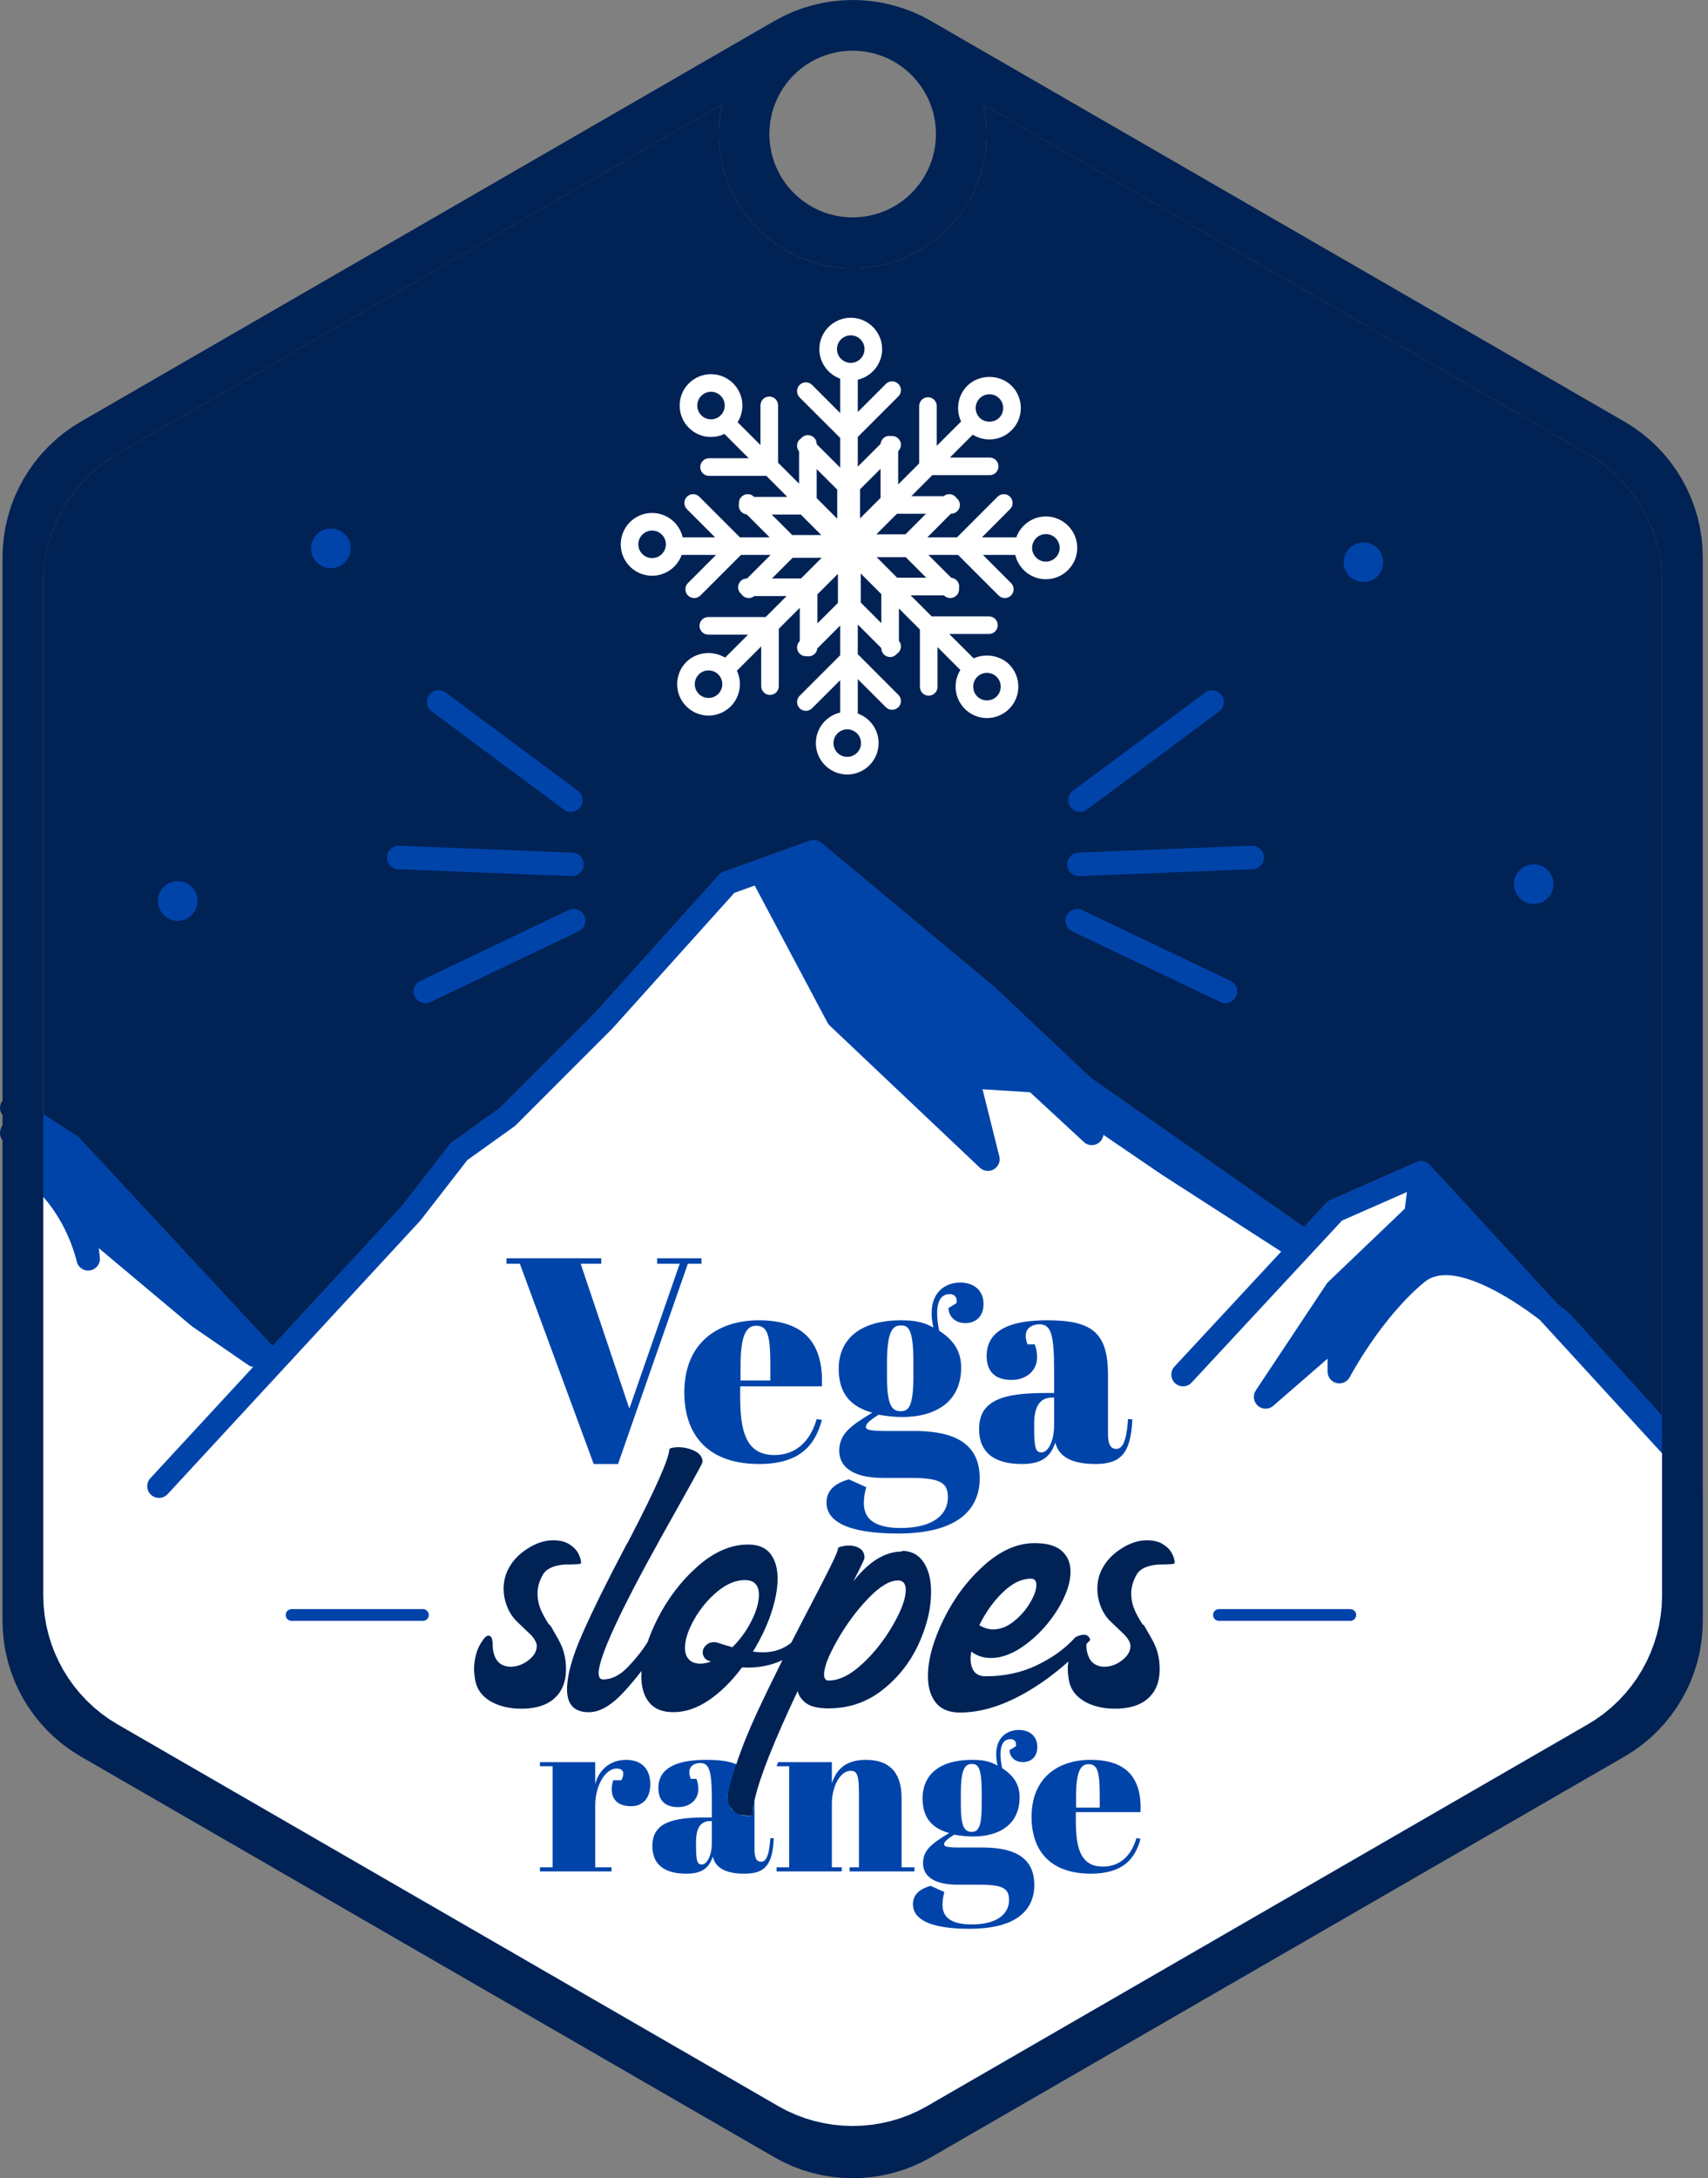 <svg width="51" height="65" viewBox="0 0 51 65" fill="none" xmlns="http://www.w3.org/2000/svg">
<rect x="0" y="0" width="51" height="65" fill="#808080" stroke="none"/>
<path d="M21.562 3.12C21.495 3.409 21.461 3.704 21.46 4C21.46 6.209 23.251 8 25.46 8C27.669 8 29.46 6.209 29.46 4C29.46 3.704 29.427 3.41 29.361 3.121L47.407 13.54L47.657 13.696L47.896 13.868L48.12 14.053L48.331 14.252L48.529 14.464L48.711 14.688L48.879 14.922L49.031 15.166L49.167 15.42L49.286 15.683L49.388 15.953L49.473 16.23L49.541 16.512L49.588 16.799L49.618 17.091L49.627 17.387V42.244L46.904 39.245C46.896 39.236 46.886 39.227 46.878 39.219C46.819 39.167 46.677 39.044 46.476 38.883L42.693 34.765C42.681 34.752 42.669 34.741 42.655 34.73C42.648 34.724 42.641 34.72 42.633 34.715C42.626 34.71 42.619 34.705 42.612 34.7C42.601 34.694 42.589 34.688 42.578 34.683C42.575 34.682 42.573 34.681 42.57 34.679C42.57 34.679 42.569 34.679 42.569 34.679C42.556 34.674 42.544 34.669 42.53 34.666C42.527 34.664 42.524 34.664 42.52 34.663C42.508 34.66 42.495 34.657 42.482 34.656C42.478 34.655 42.474 34.655 42.47 34.654C42.458 34.653 42.445 34.652 42.433 34.652C42.428 34.652 42.423 34.652 42.419 34.652C42.407 34.653 42.395 34.654 42.383 34.656C42.378 34.656 42.373 34.657 42.368 34.658C42.356 34.66 42.344 34.663 42.333 34.666C42.331 34.667 42.329 34.667 42.327 34.668C42.323 34.669 42.319 34.671 42.316 34.673C42.308 34.675 42.301 34.677 42.293 34.681L39.723 35.811C39.68 35.83 39.64 35.859 39.607 35.893L38.936 36.616L32.57 32.165L32.57 32.165L29.69 29.449L24.521 25.149C24.489 25.123 24.453 25.104 24.414 25.091C24.405 25.087 24.396 25.085 24.386 25.083C24.349 25.073 24.312 25.068 24.274 25.07C24.272 25.07 24.27 25.069 24.267 25.069C24.237 25.072 24.207 25.078 24.178 25.089L23.204 25.44L22.584 25.662C22.583 25.663 22.583 25.664 22.582 25.664L21.608 26.014C21.555 26.034 21.506 26.067 21.467 26.109L17.78 30.208L14.922 33.065L13.508 34.075C13.479 34.094 13.455 34.119 13.433 34.145L12.014 35.973L8.136 40.167L2.365 33.953C2.344 33.933 2.322 33.914 2.298 33.898L1.315 33.265L1.293 33.242V17.387L1.303 17.091L1.332 16.799L1.38 16.512L1.447 16.23L1.532 15.953L1.634 15.683L1.754 15.42L1.889 15.166L2.042 14.922L2.209 14.688L2.392 14.464L2.589 14.252L2.8 14.053L3.025 13.868L3.263 13.696L3.514 13.54L21.562 3.12Z" fill="#002255"/>
<path d="M25.459 0L25.159 0.01L24.857 0.039L24.558 0.087L24.262 0.156L23.97 0.243L23.683 0.35L23.403 0.476L23.129 0.622L2.409 12.585L2.145 12.749L1.895 12.929L1.659 13.124L1.437 13.334V13.334L1.23 13.556V13.556L1.038 13.79V13.791L0.862 14.037V14.037L0.702 14.294V14.294L0.56 14.56V14.561L0.434 14.836V14.836L0.326 15.119V15.12L0.238 15.41V15.41L0.167 15.707V15.707L0.117 16.009V16.009L0.086 16.315V16.316L0.075 16.625V16.626V32.85V32.851C0.069 32.858 0.06 32.863 0.055 32.872V32.872C0.033 32.907 0.019 32.944 0.01 32.981V32.982C0.009 32.986 0.008 32.989 0.007 32.993V32.993C-0 33.03 -0.001 33.067 0.004 33.104V33.104C0.004 33.108 0.004 33.112 0.005 33.115V33.116C0.011 33.154 0.023 33.191 0.041 33.225V33.225C0.041 33.226 0.042 33.226 0.042 33.227V33.227C0.051 33.243 0.065 33.255 0.075 33.269V33.269V33.353V33.353V33.555V33.556L0.022 33.694V33.694C-0 33.753 -0.005 33.813 0.005 33.87V33.87C0.015 33.927 0.04 33.981 0.075 34.028V34.028V48.375V48.376L0.086 48.685V48.686L0.117 48.991V48.991V48.992V48.992C0.117 48.993 0.117 48.994 0.117 48.995V48.995L0.167 49.294V49.295L0.238 49.591V49.592L0.326 49.881V49.882L0.434 50.165V50.165L0.56 50.44V50.441L0.702 50.707V50.708L0.862 50.964V50.964L1.033 51.203V51.203L1.038 51.21V51.21C1.04 51.213 1.043 51.215 1.045 51.218V51.219L1.23 51.444V51.445L1.43 51.659V51.659L1.437 51.667V51.667C1.44 51.67 1.443 51.673 1.446 51.675L1.659 51.876L1.895 52.071L2.145 52.251L2.409 52.415L23.129 64.379L23.403 64.525L23.671 64.645C23.68 64.649 23.688 64.652 23.697 64.656L23.97 64.758L24.248 64.841C24.258 64.844 24.267 64.846 24.277 64.849L24.558 64.913L24.857 64.962L25.159 64.991L25.461 65.001L25.763 64.991L26.064 64.962L26.363 64.913L26.644 64.849C26.654 64.846 26.663 64.844 26.673 64.841L26.951 64.758L27.224 64.656C27.233 64.652 27.242 64.649 27.25 64.645L27.519 64.525L27.792 64.379L48.512 52.415L48.775 52.251L49.025 52.071H49.025L49.261 51.876L49.475 51.675C49.478 51.672 49.48 51.67 49.483 51.667L49.49 51.659L49.69 51.445L49.875 51.219L49.882 51.211V51.21L49.887 51.203L50.058 50.964L50.211 50.718C50.215 50.711 50.22 50.703 50.224 50.695L50.361 50.441L50.48 50.178C50.484 50.169 50.487 50.16 50.491 50.151L50.593 49.882L50.683 49.592L50.753 49.295L50.8 49.009C50.802 48.999 50.803 48.988 50.804 48.977L50.834 48.686L50.844 48.39C50.844 48.386 50.845 48.381 50.845 48.376V44.499L50.844 44.499V16.626L50.834 16.316L50.803 16.009L50.753 15.707L50.683 15.41L50.593 15.12L50.486 14.836L50.361 14.561L50.218 14.294L50.058 14.037L49.882 13.791L49.69 13.556L49.483 13.334L49.261 13.125L49.025 12.93L48.775 12.75L48.512 12.586L43.348 9.604V9.604L27.792 0.622L27.519 0.476L27.238 0.35L26.951 0.243L26.659 0.156L26.363 0.087L26.064 0.039L25.763 0.01L25.69 0.007C25.614 0.003 25.539 0 25.463 0H25.46H25.459ZM25.46 1.513C25.786 1.513 26.11 1.577 26.412 1.702C26.713 1.827 26.988 2.01 27.218 2.241C27.449 2.472 27.633 2.746 27.758 3.048C27.883 3.35 27.947 3.673 27.947 4C27.947 4.326 27.883 4.65 27.758 4.952C27.633 5.253 27.45 5.528 27.219 5.759C26.988 5.99 26.713 6.173 26.412 6.298C26.11 6.423 25.787 6.487 25.46 6.487C25.133 6.487 24.81 6.423 24.508 6.298C24.206 6.173 23.932 5.989 23.701 5.758C23.47 5.527 23.287 5.253 23.162 4.952C23.037 4.65 22.973 4.326 22.973 4C22.973 3.34 23.235 2.708 23.701 2.241C24.168 1.775 24.8 1.513 25.46 1.513V1.513ZM21.562 3.121C21.496 3.409 21.461 3.704 21.46 4C21.46 6.209 23.251 8 25.46 8C27.669 8 29.46 6.209 29.46 4C29.46 3.704 29.427 3.41 29.361 3.122L43.348 11.197L47.407 13.541L47.657 13.696L47.896 13.868L48.12 14.054L48.331 14.253L48.529 14.465L48.711 14.688L48.879 14.923L49.031 15.167L49.167 15.421L49.286 15.683L49.388 15.953L49.473 16.23L49.541 16.512L49.588 16.8L49.618 17.092L49.627 17.387V42.245L46.904 39.246C46.896 39.236 46.886 39.227 46.878 39.219C46.819 39.167 46.677 39.044 46.476 38.884L43.348 35.478V35.477L42.693 34.766V34.765C42.681 34.752 42.669 34.741 42.655 34.73C42.648 34.724 42.641 34.72 42.633 34.715C42.626 34.71 42.619 34.705 42.612 34.7C42.601 34.694 42.589 34.688 42.578 34.683C42.575 34.682 42.573 34.681 42.57 34.679C42.57 34.679 42.569 34.679 42.569 34.679C42.556 34.674 42.544 34.669 42.531 34.666C42.527 34.664 42.524 34.664 42.52 34.663C42.508 34.66 42.495 34.658 42.483 34.656C42.478 34.655 42.474 34.655 42.47 34.654C42.458 34.653 42.445 34.652 42.433 34.652C42.428 34.652 42.424 34.652 42.419 34.652C42.407 34.653 42.395 34.654 42.383 34.656C42.378 34.657 42.373 34.657 42.368 34.658C42.356 34.66 42.345 34.663 42.333 34.667C42.331 34.667 42.329 34.668 42.328 34.668C42.323 34.669 42.32 34.671 42.316 34.673C42.308 34.675 42.301 34.677 42.293 34.681L39.724 35.811C39.68 35.83 39.64 35.859 39.607 35.893L38.936 36.616L32.571 32.166L32.57 32.165L29.689 29.449L24.521 25.149C24.489 25.123 24.453 25.105 24.414 25.091C24.405 25.088 24.396 25.085 24.386 25.083C24.349 25.073 24.312 25.068 24.274 25.07C24.272 25.07 24.27 25.069 24.267 25.069C24.237 25.072 24.207 25.078 24.178 25.089L23.204 25.44L22.584 25.663C22.583 25.663 22.582 25.664 22.581 25.664L21.608 26.014C21.555 26.034 21.506 26.067 21.467 26.109L17.78 30.208L14.921 33.065L13.508 34.075C13.479 34.095 13.455 34.119 13.433 34.145L12.014 35.973L8.136 40.168L2.365 33.953C2.344 33.933 2.322 33.914 2.297 33.898L1.315 33.265L1.293 33.242V17.387V17.387L1.303 17.092V17.091L1.332 16.8V16.799L1.38 16.512V16.512L1.447 16.23V16.23L1.532 15.953V15.953L1.634 15.683V15.683L1.754 15.421V15.42L1.889 15.167V15.166L2.042 14.923V14.922L2.209 14.688V14.688L2.392 14.465V14.464L2.589 14.253L2.8 14.054L3.025 13.868L3.263 13.696L3.514 13.541L21.562 3.121ZM14.429 13.248L14.026 13.984L13.29 14.387L14.026 14.789L14.429 15.527L14.831 14.789L15.568 14.387L14.831 13.984L14.429 13.248ZM36.65 13.248L36.248 13.984L35.511 14.387L36.248 14.789L36.65 15.527L37.052 14.789L37.789 14.387L37.052 13.984L36.65 13.248ZM9.878 15.772C9.552 15.772 9.287 16.037 9.287 16.364C9.287 16.69 9.552 16.955 9.878 16.955C10.205 16.955 10.47 16.69 10.47 16.364C10.47 16.037 10.205 15.772 9.878 15.772ZM40.714 16.187C40.386 16.187 40.122 16.452 40.122 16.779C40.122 17.105 40.386 17.369 40.714 17.369C41.039 17.369 41.303 17.105 41.303 16.779C41.303 16.452 41.039 16.187 40.714 16.187ZM5.285 20.211L4.882 20.948L4.144 21.35L4.882 21.753L5.285 22.489L5.687 21.753L6.424 21.35L5.687 20.948L5.285 20.211ZM13.083 20.599C12.982 20.604 12.884 20.653 12.819 20.741C12.704 20.897 12.735 21.116 12.891 21.231L16.837 24.159C16.9 24.206 16.972 24.228 17.045 24.228C17.153 24.228 17.259 24.18 17.327 24.087C17.443 23.931 17.411 23.712 17.255 23.596L13.309 20.668C13.241 20.618 13.161 20.595 13.083 20.599ZM36.177 20.599C36.11 20.602 36.043 20.625 35.985 20.668L32.038 23.596C31.883 23.712 31.85 23.931 31.965 24.087C32.035 24.18 32.14 24.228 32.247 24.228C32.32 24.228 32.394 24.206 32.457 24.159L36.402 21.231C36.557 21.116 36.59 20.897 36.475 20.741C36.402 20.643 36.289 20.594 36.177 20.599ZM11.884 25.238C11.715 25.248 11.561 25.394 11.554 25.575C11.547 25.769 11.698 25.932 11.891 25.939L17.064 26.143H17.078C17.265 26.143 17.421 25.995 17.428 25.808C17.436 25.613 17.286 25.45 17.091 25.443L11.918 25.238C11.907 25.238 11.895 25.238 11.884 25.238ZM37.376 25.238L32.2 25.443C32.008 25.45 31.857 25.613 31.865 25.808C31.872 25.995 32.028 26.143 32.215 26.143H32.228L37.403 25.939C37.596 25.932 37.746 25.769 37.74 25.575C37.731 25.382 37.562 25.234 37.376 25.238ZM5.307 26.295C4.979 26.295 4.715 26.56 4.715 26.886C4.715 27.213 4.979 27.478 5.307 27.478C5.632 27.478 5.898 27.213 5.898 26.886C5.898 26.56 5.632 26.295 5.307 26.295ZM17.114 27.123C17.069 27.125 17.023 27.137 16.979 27.157L12.552 29.27C12.376 29.352 12.303 29.561 12.386 29.737C12.446 29.863 12.572 29.937 12.703 29.937C12.755 29.937 12.805 29.926 12.854 29.903L17.28 27.79C17.456 27.706 17.53 27.497 17.446 27.322C17.384 27.191 17.25 27.117 17.114 27.123ZM32.145 27.123C32.02 27.13 31.904 27.202 31.848 27.322C31.764 27.497 31.838 27.706 32.012 27.79L36.439 29.903C36.488 29.926 36.539 29.937 36.59 29.937C36.721 29.937 36.847 29.863 36.906 29.737C36.991 29.561 36.916 29.352 36.742 29.27L32.314 27.157C32.259 27.131 32.201 27.12 32.145 27.123ZM8.44 28.779L8.038 29.515L7.301 29.919L8.038 30.322L8.44 31.058L8.843 30.322L9.58 29.919L8.843 29.515L8.44 28.779ZM43.341 28.779L43.34 28.779L42.938 29.515L42.2 29.919L42.938 30.322L43.34 31.058V31.058H43.341L43.348 31.046V31.045L43.743 30.322L44.48 29.919L43.743 29.515L43.348 28.792V28.791L43.341 28.779ZM8.706 48.019H12.629C12.677 48.019 12.721 48.038 12.753 48.07C12.784 48.102 12.804 48.145 12.804 48.193C12.804 48.241 12.784 48.285 12.753 48.317C12.721 48.349 12.677 48.369 12.629 48.369H8.706C8.657 48.369 8.613 48.349 8.582 48.317C8.55 48.285 8.531 48.242 8.531 48.194V48.193C8.531 48.145 8.55 48.102 8.582 48.07C8.613 48.038 8.657 48.019 8.706 48.019ZM36.397 48.019H40.319C40.367 48.019 40.411 48.038 40.443 48.07C40.475 48.102 40.494 48.145 40.495 48.193V48.194C40.495 48.242 40.474 48.285 40.443 48.317C40.411 48.349 40.367 48.369 40.319 48.369H36.397C36.348 48.369 36.304 48.349 36.273 48.317C36.241 48.285 36.221 48.242 36.221 48.194V48.193C36.222 48.148 36.239 48.107 36.267 48.076C36.295 48.044 36.335 48.024 36.379 48.019C36.385 48.019 36.391 48.019 36.397 48.019V48.019Z" fill="url(#paint0_linear_152_3)"/>
<path d="M21.562 3.12C21.495 3.409 21.461 3.704 21.46 4C21.461 3.704 21.495 3.409 21.562 3.12ZM21.46 4C21.46 4.537 21.569 5.048 21.761 5.516C21.563 5.035 21.461 4.52 21.46 4V4ZM29.361 3.121C29.427 3.41 29.46 3.704 29.46 4C29.46 3.704 29.427 3.41 29.361 3.121ZM29.46 4C29.459 4.16 29.449 4.32 29.429 4.478C29.448 4.321 29.46 4.162 29.46 4V4ZM29.41 4.602C29.394 4.7 29.375 4.796 29.352 4.892C29.374 4.796 29.395 4.701 29.41 4.602ZM21.767 5.535C21.97 6.022 22.264 6.461 22.631 6.829C22.262 6.458 21.968 6.019 21.767 5.535ZM22.631 6.829C22.999 7.196 23.438 7.49 23.924 7.693C23.441 7.492 23.002 7.198 22.631 6.829ZM29.151 5.539C29.138 5.566 29.125 5.593 29.112 5.62C29.124 5.592 29.139 5.567 29.151 5.539ZM28.822 6.153C28.79 6.203 28.757 6.253 28.723 6.302C28.757 6.253 28.79 6.204 28.822 6.153ZM27.762 7.263C27.713 7.297 27.663 7.33 27.613 7.362C27.664 7.329 27.713 7.297 27.762 7.263ZM27.08 7.652C27.053 7.665 27.026 7.678 26.999 7.691C27.027 7.679 27.052 7.664 27.08 7.652ZM23.944 7.699C24.412 7.891 24.922 8 25.46 8C24.94 7.999 24.425 7.897 23.944 7.699ZM25.46 8C25.622 8 25.781 7.988 25.938 7.969C25.78 7.989 25.62 7.999 25.46 8ZM26.352 7.892C26.256 7.915 26.16 7.934 26.062 7.95C26.161 7.935 26.256 7.914 26.352 7.892ZM9.878 15.772C9.552 15.772 9.287 16.037 9.287 16.364C9.287 16.69 9.552 16.955 9.878 16.955C10.205 16.955 10.47 16.69 10.47 16.364C10.47 16.037 10.205 15.772 9.878 15.772ZM40.714 16.187C40.386 16.187 40.122 16.452 40.122 16.779C40.122 17.105 40.386 17.368 40.714 17.368C41.039 17.368 41.303 17.105 41.303 16.779C41.303 16.452 41.039 16.187 40.714 16.187ZM13.083 20.599C12.982 20.604 12.884 20.653 12.819 20.741C12.704 20.897 12.735 21.116 12.891 21.231L16.837 24.159C16.9 24.206 16.972 24.228 17.045 24.228C17.153 24.228 17.259 24.18 17.327 24.087C17.443 23.931 17.411 23.712 17.255 23.596L13.309 20.668C13.241 20.618 13.161 20.595 13.083 20.599ZM36.177 20.599C36.11 20.602 36.043 20.625 35.985 20.668L32.038 23.596C31.883 23.712 31.85 23.931 31.965 24.087C32.035 24.18 32.14 24.228 32.247 24.228C32.319 24.228 32.394 24.206 32.457 24.159L36.402 21.231C36.557 21.116 36.59 20.897 36.475 20.741C36.402 20.643 36.289 20.594 36.177 20.599ZM24.267 25.069C24.237 25.072 24.207 25.078 24.178 25.089L23.204 25.44L22.584 25.663C22.583 25.663 22.582 25.664 22.581 25.664L21.608 26.014C21.554 26.034 21.506 26.067 21.467 26.109L17.78 30.208L14.921 33.065L13.508 34.075C13.479 34.095 13.455 34.119 13.433 34.145L12.014 35.973L8.136 40.168L2.364 33.953C2.344 33.933 2.322 33.914 2.297 33.898L1.314 33.265L1.293 33.242V47.614L1.303 47.909L1.332 48.201L1.38 48.489L1.447 48.772L1.531 49.048L1.634 49.318L1.754 49.58L1.889 49.834L2.042 50.079L2.209 50.313L2.392 50.536L2.589 50.748L2.8 50.946L3.025 51.132L3.263 51.303L3.514 51.459L23.241 62.85L23.501 62.989L23.768 63.109L24.042 63.211L24.32 63.294L24.601 63.358L24.886 63.405L25.173 63.432L25.461 63.442L25.748 63.432L26.035 63.405L26.32 63.358L26.602 63.294L26.88 63.211L27.153 63.109L27.42 62.989L27.68 62.85L47.407 51.459L47.657 51.303L47.896 51.132L48.12 50.946L48.331 50.748L48.529 50.536L48.711 50.313L48.879 50.079L49.03 49.834L49.167 49.58L49.286 49.318L49.388 49.048L49.473 48.772L49.54 48.489L49.588 48.201L49.618 47.909L49.627 47.614V42.244L46.904 39.245C46.896 39.236 46.886 39.227 46.878 39.219C46.819 39.167 46.677 39.044 46.476 38.883L42.693 34.765C42.681 34.752 42.669 34.741 42.655 34.73C42.648 34.724 42.641 34.72 42.633 34.715C42.626 34.71 42.619 34.705 42.612 34.7C42.601 34.694 42.589 34.688 42.578 34.683C42.575 34.682 42.573 34.681 42.57 34.679C42.57 34.679 42.569 34.679 42.569 34.679C42.556 34.674 42.544 34.669 42.531 34.666C42.527 34.664 42.524 34.664 42.52 34.663C42.508 34.66 42.495 34.657 42.483 34.656C42.478 34.655 42.474 34.655 42.47 34.654C42.458 34.653 42.445 34.652 42.433 34.652C42.428 34.652 42.424 34.652 42.419 34.652C42.407 34.653 42.395 34.654 42.383 34.656C42.378 34.656 42.373 34.657 42.368 34.658C42.356 34.66 42.345 34.663 42.333 34.666C42.331 34.667 42.329 34.668 42.327 34.668C42.323 34.669 42.32 34.671 42.316 34.673C42.308 34.675 42.301 34.677 42.293 34.681L39.724 35.811C39.68 35.83 39.64 35.859 39.607 35.893L38.936 36.616L32.57 32.165L32.57 32.165L29.689 29.449L24.521 25.149C24.489 25.123 24.452 25.104 24.414 25.091C24.405 25.087 24.396 25.085 24.386 25.083C24.349 25.073 24.312 25.068 24.274 25.07C24.272 25.07 24.269 25.069 24.267 25.069L24.267 25.069ZM11.884 25.238C11.715 25.248 11.561 25.394 11.554 25.575C11.547 25.769 11.698 25.932 11.891 25.939L17.064 26.143H17.078C17.265 26.143 17.421 25.995 17.428 25.808C17.436 25.613 17.286 25.45 17.091 25.443L11.918 25.238C11.907 25.238 11.895 25.238 11.884 25.238H11.884ZM37.376 25.238L32.2 25.443C32.007 25.45 31.857 25.613 31.865 25.808C31.872 25.995 32.028 26.143 32.214 26.143H32.228L37.403 25.939C37.596 25.932 37.746 25.769 37.74 25.575C37.731 25.382 37.562 25.234 37.376 25.238H37.376ZM45.795 25.793C45.468 25.793 45.204 26.058 45.204 26.384C45.204 26.711 45.468 26.976 45.795 26.976C46.121 26.976 46.387 26.711 46.387 26.384C46.387 26.058 46.121 25.793 45.795 25.793ZM5.306 26.295C4.979 26.295 4.715 26.56 4.715 26.886C4.715 27.213 4.979 27.478 5.306 27.478C5.632 27.478 5.898 27.213 5.898 26.886C5.898 26.56 5.632 26.295 5.306 26.295ZM17.114 27.123C17.069 27.125 17.023 27.137 16.979 27.157L12.552 29.27C12.376 29.352 12.303 29.561 12.386 29.737C12.446 29.863 12.572 29.937 12.702 29.937C12.755 29.937 12.805 29.926 12.854 29.903L17.28 27.79C17.456 27.706 17.53 27.497 17.446 27.322C17.384 27.191 17.25 27.117 17.114 27.123ZM32.145 27.123C32.02 27.13 31.904 27.202 31.848 27.322C31.764 27.497 31.838 27.706 32.012 27.79L36.439 29.903C36.488 29.926 36.539 29.937 36.59 29.937C36.721 29.937 36.847 29.863 36.906 29.737C36.991 29.561 36.916 29.352 36.742 29.27L32.314 27.157C32.259 27.131 32.201 27.12 32.145 27.123ZM20.253 43.187C20.435 43.187 20.601 43.227 20.752 43.303C20.902 43.38 20.978 43.489 20.978 43.629L20.968 43.65C20.968 43.671 20.87 43.857 20.673 44.207C20.476 44.559 20.323 44.836 20.21 45.038L19.738 45.88C18.496 48.115 17.876 49.465 17.876 49.927C17.876 50.054 17.921 50.117 18.012 50.117C18.266 50.117 18.512 49.991 18.755 49.739C18.991 49.492 19.186 49.245 19.338 48.998C19.41 48.787 19.503 48.568 19.616 48.34C19.928 47.715 20.331 47.185 20.826 46.746C21.319 46.31 21.822 46.091 22.335 46.091C22.635 46.091 22.859 46.18 23.002 46.364C23.145 46.545 23.219 46.794 23.219 47.109C23.219 47.417 23.152 47.765 23.024 48.151C22.893 48.536 22.713 48.914 22.483 49.286C22.608 49.3 22.706 49.307 22.776 49.307C23.092 49.307 23.366 49.22 23.596 49.045C23.607 49.034 23.618 49.024 23.629 49.015C23.812 48.655 24.002 48.287 24.206 47.899C24.422 47.485 24.614 47.113 24.778 46.784C24.944 46.454 25.026 46.255 25.026 46.184C25.124 46.143 25.23 46.121 25.342 46.121C25.476 46.121 25.587 46.151 25.678 46.211C25.769 46.27 25.814 46.364 25.814 46.489C25.814 46.525 25.703 46.759 25.478 47.193C25.941 46.598 26.425 46.3 26.93 46.3L26.92 46.279C27.206 46.279 27.426 46.391 27.576 46.616C27.727 46.84 27.802 47.138 27.802 47.51C27.802 48.001 27.678 48.518 27.43 49.061C27.18 49.603 26.822 50.059 26.356 50.427C25.891 50.795 25.352 50.98 24.742 50.98C24.427 50.98 24.201 50.926 24.064 50.822C23.927 50.717 23.846 50.597 23.818 50.465C22.92 52.364 22.471 53.59 22.471 54.144C22.471 54.172 22.44 54.187 22.376 54.187C22.349 54.187 22.279 54.18 22.167 54.166C22.04 54.144 21.936 54.083 21.85 53.981C21.766 53.879 21.725 53.765 21.725 53.64C21.725 53.597 21.728 53.562 21.734 53.535C21.881 52.847 22.171 52.039 22.602 51.111C22.827 50.627 23.081 50.102 23.362 49.541C23.004 49.711 22.602 49.784 22.156 49.759C21.854 50.165 21.526 50.491 21.173 50.732C20.819 50.974 20.462 51.094 20.106 51.094C19.783 51.094 19.543 50.999 19.385 50.806C19.228 50.613 19.149 50.352 19.149 50.022C19.149 49.971 19.151 49.918 19.154 49.865C18.994 50.074 18.824 50.277 18.643 50.474C18.266 50.888 17.912 51.094 17.582 51.094C17.147 51.094 16.931 50.867 16.931 50.411C16.931 49.997 17.082 49.446 17.388 48.756C17.692 48.065 18.128 47.184 18.696 46.111C18.732 46.055 18.777 45.971 18.833 45.859C19.59 44.4 19.976 43.525 19.99 43.23C20.053 43.202 20.14 43.187 20.253 43.187H20.253ZM16.52 45.964C16.717 45.964 16.878 46.004 17.003 46.084C17.13 46.165 17.218 46.258 17.272 46.364C17.325 46.468 17.351 46.563 17.351 46.647C17.351 46.675 17.183 46.689 16.846 46.689C16.524 46.718 16.313 46.816 16.215 46.984C16.082 47.208 16.029 47.443 16.058 47.688C16.072 47.815 16.105 47.938 16.157 48.056C16.21 48.176 16.285 48.312 16.383 48.466L16.436 48.508C16.604 48.796 16.706 48.978 16.74 49.055C16.86 49.307 16.912 49.588 16.899 49.896C16.883 50.191 16.792 50.429 16.626 50.611C16.436 50.822 16.159 50.944 15.795 50.979C15.745 50.987 15.668 50.99 15.563 50.99C15.325 50.99 15.103 50.955 14.901 50.885C14.662 50.801 14.48 50.678 14.354 50.517C14.256 50.39 14.196 50.237 14.176 50.054C14.162 49.956 14.153 49.879 14.153 49.822C14.153 49.668 14.176 49.515 14.217 49.359C14.26 49.206 14.323 49.073 14.407 48.96C14.483 48.841 14.553 48.791 14.617 48.813C14.68 48.834 14.712 48.929 14.712 49.097C14.712 49.238 14.739 49.363 14.796 49.475C14.852 49.588 14.939 49.665 15.058 49.706C15.121 49.727 15.185 49.738 15.248 49.738C15.36 49.738 15.47 49.713 15.579 49.665C15.688 49.616 15.784 49.549 15.868 49.465C15.981 49.354 16.032 49.23 16.026 49.097C16.018 49.013 15.966 48.916 15.868 48.803C15.82 48.755 15.741 48.68 15.637 48.582L15.405 48.36C15.287 48.235 15.196 48.088 15.132 47.919C15.069 47.751 15.037 47.583 15.037 47.415C15.037 47.169 15.098 46.948 15.216 46.752C15.341 46.534 15.529 46.35 15.778 46.196C16.028 46.041 16.274 45.964 16.52 45.964L16.52 45.964ZM34.247 45.964C34.444 45.964 34.605 46.004 34.73 46.084C34.857 46.165 34.947 46.258 34.999 46.364C35.052 46.468 35.078 46.563 35.078 46.647C35.078 46.675 34.91 46.689 34.573 46.689C34.251 46.718 34.04 46.816 33.943 46.984C33.81 47.208 33.756 47.443 33.785 47.688C33.799 47.815 33.832 47.938 33.885 48.056C33.937 48.176 34.013 48.312 34.11 48.466L34.164 48.508C34.332 48.796 34.433 48.978 34.468 49.055C34.587 49.307 34.639 49.588 34.626 49.896C34.612 50.191 34.521 50.429 34.353 50.611C34.164 50.822 33.887 50.944 33.522 50.979C33.474 50.987 33.395 50.99 33.29 50.99C33.052 50.99 32.832 50.955 32.628 50.885C32.389 50.801 32.208 50.678 32.082 50.517C31.983 50.39 31.924 50.237 31.903 50.054C31.889 49.956 31.882 49.879 31.882 49.822C31.882 49.743 31.887 49.663 31.899 49.584C31.472 49.965 31.035 50.281 30.588 50.532C29.909 50.915 29.267 51.105 28.664 51.105C28.342 51.105 28.102 51.008 27.944 50.812C27.787 50.615 27.707 50.352 27.707 50.022C27.707 49.525 27.864 48.959 28.175 48.325C28.487 47.689 28.89 47.152 29.384 46.711C29.878 46.269 30.381 46.048 30.894 46.048C31.258 46.048 31.528 46.125 31.703 46.279C31.878 46.434 31.966 46.64 31.966 46.899C31.966 47.229 31.841 47.598 31.593 48.009C31.343 48.418 31.033 48.765 30.661 49.049C30.29 49.333 29.932 49.477 29.589 49.477C29.366 49.477 29.169 49.412 29.001 49.286C28.987 49.384 28.98 49.452 28.98 49.486C28.98 49.654 29.016 49.785 29.09 49.88C29.163 49.975 29.278 50.022 29.432 50.022C29.993 50.022 30.503 49.912 30.962 49.691C31.422 49.47 31.794 49.203 32.082 48.887V48.876C32.18 48.813 32.275 48.782 32.366 48.782C32.464 48.782 32.527 48.834 32.554 48.939C32.516 48.981 32.477 49.022 32.438 49.063C32.438 49.074 32.439 49.085 32.439 49.097C32.439 49.238 32.467 49.363 32.523 49.475C32.58 49.588 32.667 49.665 32.786 49.706C32.849 49.727 32.913 49.738 32.975 49.738C33.087 49.738 33.198 49.713 33.307 49.665C33.416 49.615 33.511 49.549 33.595 49.465C33.708 49.353 33.76 49.23 33.753 49.097C33.746 49.013 33.694 48.916 33.595 48.803C33.547 48.754 33.469 48.68 33.365 48.582L33.133 48.36C33.013 48.235 32.923 48.088 32.859 47.919C32.797 47.751 32.765 47.583 32.765 47.415C32.765 47.169 32.825 46.948 32.945 46.752C33.07 46.534 33.258 46.35 33.507 46.196C33.755 46.041 34.003 45.964 34.247 45.964L34.247 45.964ZM30.778 47.11C30.504 47.11 30.227 47.244 29.947 47.514C29.666 47.785 29.432 48.112 29.242 48.498C29.383 48.582 29.519 48.623 29.652 48.623C29.863 48.623 30.069 48.545 30.267 48.388C30.468 48.229 30.631 48.043 30.756 47.83C30.883 47.616 30.945 47.44 30.945 47.299C30.945 47.173 30.894 47.11 30.788 47.11H30.778ZM22.24 47.152C21.967 47.152 21.692 47.267 21.415 47.499C21.138 47.73 20.908 48.007 20.726 48.33C20.544 48.652 20.453 48.936 20.453 49.181C20.453 49.322 20.491 49.434 20.569 49.518C20.646 49.602 20.761 49.645 20.914 49.645C21.02 49.645 21.125 49.623 21.231 49.581L21.166 49.561C21.098 49.539 21.047 49.499 21.015 49.439C20.983 49.38 20.975 49.314 20.989 49.243C21.009 49.175 21.05 49.117 21.11 49.071C21.169 49.025 21.237 49.003 21.314 49.003C21.357 49.003 21.388 49.007 21.409 49.014C21.507 49.048 21.654 49.093 21.851 49.15L21.861 49.161C22.093 48.936 22.284 48.675 22.434 48.377C22.586 48.079 22.66 47.818 22.66 47.593C22.66 47.299 22.52 47.152 22.24 47.152V47.152ZM26.814 47.163C26.561 47.163 26.261 47.345 25.915 47.709C25.568 48.074 25.262 48.487 25 48.95C24.737 49.412 24.606 49.752 24.606 49.97C24.606 50.089 24.652 50.149 24.742 50.149C25.058 50.149 25.394 49.982 25.751 49.649C26.11 49.316 26.414 48.928 26.666 48.487C26.92 48.046 27.045 47.699 27.045 47.447C27.045 47.258 26.968 47.163 26.814 47.163V47.163Z" fill="#0044AA"/>
<path d="M22.535 26.426L21.928 26.644L18.288 30.69L15.398 33.581C15.384 33.595 15.369 33.607 15.353 33.618L13.956 34.617L12.549 36.426L5.004 44.589C4.934 44.662 4.841 44.701 4.747 44.701C4.662 44.701 4.577 44.669 4.509 44.608C4.366 44.476 4.358 44.254 4.49 44.112L7.559 40.791C7.508 40.784 7.457 40.766 7.412 40.733L5.731 39.578L2.949 37.246L2.981 37.525C3.002 37.713 2.871 37.883 2.685 37.911C2.497 37.94 2.323 37.816 2.288 37.631C2.285 37.619 2.058 36.582 1.293 35.718V47.614L1.303 47.909L1.332 48.201L1.38 48.489L1.447 48.772L1.532 49.048L1.634 49.318L1.754 49.58L1.889 49.834L2.042 50.079L2.209 50.313L2.392 50.536L2.589 50.748L2.8 50.946L3.025 51.132L3.263 51.303L3.514 51.459L23.241 62.85L23.501 62.989L23.768 63.109L24.042 63.211L24.32 63.294L24.602 63.358L24.886 63.405L25.173 63.432L25.461 63.442L25.748 63.432L26.035 63.405L26.32 63.358L26.602 63.294L26.88 63.211L27.153 63.109L27.42 62.989L27.68 62.85L47.407 51.459L47.657 51.303L47.896 51.132L48.12 50.946L48.331 50.748L48.529 50.536L48.711 50.313L48.879 50.079L49.031 49.834L49.167 49.58L49.286 49.318L49.388 49.048L49.473 48.772L49.541 48.489L49.588 48.201L49.618 47.909L49.627 47.614V43.368L45.976 39.386C45.034 38.662 43.324 37.607 42.54 38.254C41.239 39.323 40.311 41.078 40.303 41.096C40.228 41.239 40.065 41.311 39.909 41.272C39.751 41.234 39.641 41.094 39.641 40.933V40.544L38.019 41.952C37.888 42.067 37.691 42.066 37.559 41.95C37.427 41.834 37.401 41.639 37.497 41.493L39.606 38.32C39.621 38.298 39.638 38.277 39.655 38.259L41.947 36.069L42.01 35.572L40.071 36.424L35.582 41.257C35.451 41.4 35.229 41.408 35.087 41.276C34.946 41.145 34.938 40.923 35.069 40.781L38.256 37.349L34.672 35.041L32.948 33.866C32.933 33.987 32.855 34.093 32.742 34.143C32.613 34.199 32.465 34.174 32.362 34.078L30.758 32.595L29.338 32.505L29.839 34.508C29.877 34.658 29.81 34.816 29.676 34.894C29.542 34.973 29.372 34.954 29.259 34.847L24.776 30.606C24.749 30.582 24.726 30.55 24.708 30.517L22.535 26.426ZM0.006 33.861C0.007 33.869 0.009 33.875 0.011 33.882C0.009 33.875 0.007 33.869 0.006 33.861ZM15.124 37.548H17.953V37.712H17.339L18.792 42.035L20.296 37.712H19.621V37.548H20.945V37.712H20.539L18.454 43.688H17.728L15.523 37.712H15.124V37.548ZM28.666 38.273C29.073 38.273 29.367 38.499 29.367 38.914C29.367 39.312 29.107 39.484 28.822 39.484C28.562 39.484 28.337 39.328 28.319 39.035L28.561 38.888C28.587 38.749 28.535 38.619 28.355 38.619C28.25 38.619 28.014 38.651 27.985 39.096C27.983 39.126 27.983 39.157 27.983 39.19C27.983 39.329 28 39.502 28.043 39.709C28.381 39.934 28.7 40.236 28.7 40.807C28.7 41.67 28.157 42.155 27.315 42.263C27.255 42.27 27.193 42.276 27.13 42.28C27.067 42.284 27.003 42.286 26.937 42.286C26.686 42.286 26.418 42.251 26.235 42.217C25.933 42.407 25.855 42.502 25.855 42.58C25.855 42.658 25.951 42.702 26.408 42.702H27.291C28.238 42.702 29.192 42.92 29.251 44.003C29.253 44.038 29.254 44.074 29.254 44.111C29.254 45.07 28.562 45.762 26.815 45.762C25.31 45.762 24.679 45.399 24.679 44.838C24.679 44.405 25.043 44.231 25.346 44.146L25.864 44.379C25.812 44.569 25.795 44.716 25.795 44.854C25.795 45.036 25.84 45.222 26.001 45.363C26.021 45.38 26.044 45.397 26.067 45.413C26.235 45.525 26.497 45.598 26.902 45.598C26.959 45.598 27.015 45.596 27.069 45.593C27.177 45.587 27.278 45.576 27.372 45.559C27.983 45.452 28.303 45.124 28.303 44.681C28.303 44.267 28.113 44.103 27.205 44.103H26.366C25.336 44.103 25.059 43.678 25.059 43.299C25.059 42.806 25.37 42.562 26.045 42.157C25.37 41.967 25.043 41.56 25.043 40.841C25.043 40.03 25.604 39.399 26.91 39.399C27.333 39.399 27.585 39.459 27.87 39.615C27.836 39.459 27.818 39.32 27.818 39.19C27.818 38.481 28.311 38.273 28.666 38.273H28.666ZM22.657 39.399C24.014 39.399 24.594 40.082 24.542 41.37H22.102V41.706C22.102 41.77 22.103 41.833 22.105 41.894C22.128 42.811 22.337 43.42 23.124 43.42C23.763 43.42 24.196 43.013 24.386 42.346L24.542 42.372C24.342 43.117 23.893 43.688 22.665 43.688C21.126 43.688 20.433 42.805 20.433 41.552C20.433 40.056 21.455 39.399 22.657 39.399L22.657 39.399ZM31.268 39.399C32.625 39.399 33.084 39.779 33.084 41.032V42.788C33.084 43.143 33.188 43.237 33.334 43.237C33.49 43.237 33.638 43.073 33.681 42.346L33.811 42.355C33.767 43.393 33.448 43.688 32.703 43.688C32.616 43.688 32.533 43.684 32.455 43.677C31.91 43.63 31.601 43.418 31.511 43.047C31.372 43.462 31.12 43.688 30.515 43.688C29.91 43.688 29.235 43.505 29.235 42.64C29.235 41.767 29.988 41.569 31.224 41.569H31.475V40.903C31.475 39.803 31.381 39.519 31.034 39.519C30.995 39.519 30.951 39.523 30.905 39.534C30.894 39.537 30.883 39.54 30.871 39.543C30.747 39.583 30.628 39.675 30.628 39.865C30.628 39.934 30.645 40.021 30.68 40.116H30.896C30.939 40.228 30.966 40.34 30.966 40.505C30.966 40.86 30.714 41.11 30.361 41.167C30.336 41.171 30.311 41.174 30.284 41.176C30.258 41.178 30.232 41.179 30.205 41.179C29.668 41.179 29.461 40.885 29.461 40.462C29.461 40.394 29.467 40.329 29.478 40.268C29.481 40.247 29.486 40.227 29.491 40.208C29.628 39.656 30.239 39.399 31.268 39.399L31.268 39.399ZM26.902 39.553C26.66 39.553 26.486 39.709 26.486 40.651V41.12C26.486 41.931 26.634 42.113 26.893 42.113C27.127 42.113 27.273 41.975 27.273 41.075V40.651C27.273 39.683 27.135 39.553 26.902 39.553V39.553ZM22.579 39.562C22.276 39.562 22.112 39.857 22.112 40.773V41.196H23.002V40.773C23.002 39.865 22.933 39.562 22.579 39.562ZM31.415 41.706C31.052 41.706 30.88 41.967 30.88 42.494V42.632C30.88 43.255 30.94 43.342 31.104 43.342C31.268 43.342 31.475 43.065 31.475 42.512V41.706H31.415ZM20.253 43.187C20.435 43.187 20.601 43.227 20.752 43.303C20.902 43.38 20.978 43.489 20.978 43.629L20.968 43.65C20.968 43.671 20.87 43.857 20.673 44.207C20.476 44.559 20.323 44.836 20.21 45.038L19.738 45.88C18.496 48.115 17.876 49.466 17.876 49.927C17.876 50.054 17.921 50.117 18.012 50.117C18.266 50.117 18.512 49.991 18.755 49.739C18.991 49.492 19.186 49.245 19.338 48.998C19.41 48.787 19.503 48.568 19.616 48.34C19.928 47.715 20.331 47.185 20.826 46.746C21.319 46.31 21.822 46.091 22.335 46.091C22.635 46.091 22.859 46.18 23.002 46.364C23.145 46.545 23.219 46.795 23.219 47.109C23.219 47.417 23.152 47.765 23.024 48.151C22.893 48.536 22.713 48.914 22.483 49.286C22.608 49.3 22.706 49.307 22.776 49.307C23.092 49.307 23.366 49.22 23.596 49.045C23.607 49.034 23.618 49.024 23.629 49.015C23.812 48.655 24.002 48.287 24.206 47.899C24.422 47.486 24.614 47.113 24.778 46.784C24.944 46.454 25.026 46.255 25.026 46.184C25.124 46.143 25.23 46.121 25.342 46.121C25.476 46.121 25.587 46.151 25.678 46.211C25.769 46.27 25.814 46.364 25.814 46.489C25.814 46.525 25.703 46.759 25.479 47.193C25.942 46.598 26.425 46.3 26.93 46.3L26.92 46.279C27.206 46.279 27.426 46.391 27.576 46.616C27.728 46.84 27.802 47.138 27.802 47.51C27.802 48.001 27.678 48.518 27.43 49.061C27.18 49.603 26.822 50.059 26.356 50.427C25.891 50.795 25.352 50.98 24.743 50.98C24.427 50.98 24.201 50.926 24.065 50.822C23.927 50.717 23.846 50.597 23.818 50.465C23.097 51.988 22.672 53.071 22.529 53.729V55.2C22.529 55.481 22.612 55.557 22.728 55.557C22.852 55.557 22.967 55.427 23.002 54.851L23.104 54.858C23.07 55.681 22.817 55.913 22.229 55.913C22.159 55.913 22.093 55.911 22.032 55.906C21.599 55.868 21.354 55.7 21.282 55.405C21.173 55.735 20.974 55.913 20.495 55.913C20.016 55.913 19.48 55.77 19.48 55.084C19.48 54.393 20.078 54.235 21.056 54.235H21.255V53.707C21.255 52.837 21.179 52.611 20.906 52.611C20.782 52.611 20.584 52.666 20.584 52.885C20.584 52.94 20.598 53.008 20.625 53.084H20.796C20.83 53.173 20.851 53.261 20.851 53.392C20.851 53.673 20.652 53.872 20.373 53.917C20.353 53.92 20.333 53.923 20.312 53.924C20.291 53.926 20.27 53.927 20.249 53.927C19.823 53.927 19.659 53.693 19.659 53.358C19.659 52.782 20.16 52.516 21.091 52.516C21.46 52.516 21.746 52.551 21.962 52.638C21.97 52.641 21.977 52.645 21.984 52.648C21.982 52.654 21.981 52.659 21.979 52.666C22.136 52.19 22.34 51.675 22.602 51.111C22.827 50.627 23.081 50.102 23.362 49.541C23.004 49.711 22.602 49.784 22.156 49.759C21.854 50.165 21.526 50.491 21.173 50.732C20.819 50.974 20.463 51.094 20.106 51.094C19.783 51.094 19.543 50.999 19.385 50.806C19.228 50.613 19.149 50.352 19.149 50.022C19.149 49.971 19.151 49.918 19.154 49.865C18.994 50.074 18.824 50.277 18.643 50.474C18.266 50.888 17.912 51.095 17.582 51.095C17.147 51.095 16.931 50.867 16.931 50.411C16.931 49.998 17.082 49.446 17.388 48.756C17.693 48.065 18.128 47.184 18.696 46.111C18.732 46.055 18.777 45.971 18.833 45.859C19.59 44.4 19.976 43.525 19.99 43.23C20.053 43.202 20.14 43.187 20.253 43.187L20.253 43.187ZM16.52 45.964C16.717 45.964 16.878 46.004 17.003 46.084C17.13 46.165 17.218 46.258 17.272 46.364C17.325 46.468 17.351 46.563 17.351 46.647C17.351 46.675 17.183 46.689 16.846 46.689C16.524 46.718 16.313 46.816 16.215 46.984C16.082 47.208 16.029 47.443 16.058 47.688C16.072 47.815 16.105 47.938 16.158 48.056C16.21 48.176 16.286 48.312 16.383 48.466L16.436 48.508C16.604 48.796 16.706 48.978 16.741 49.055C16.86 49.307 16.912 49.588 16.899 49.896C16.884 50.191 16.793 50.429 16.626 50.611C16.436 50.822 16.159 50.944 15.795 50.979C15.745 50.987 15.668 50.99 15.563 50.99C15.325 50.99 15.103 50.955 14.901 50.885C14.662 50.801 14.48 50.678 14.354 50.517C14.256 50.39 14.197 50.237 14.176 50.054C14.162 49.956 14.154 49.879 14.154 49.822C14.154 49.668 14.176 49.515 14.217 49.359C14.26 49.206 14.323 49.073 14.407 48.96C14.483 48.841 14.553 48.791 14.617 48.814C14.68 48.834 14.712 48.929 14.712 49.097C14.712 49.238 14.739 49.363 14.796 49.475C14.852 49.588 14.939 49.665 15.058 49.706C15.121 49.727 15.185 49.738 15.248 49.738C15.36 49.738 15.47 49.713 15.579 49.665C15.688 49.616 15.784 49.549 15.868 49.465C15.981 49.354 16.032 49.23 16.026 49.097C16.018 49.013 15.966 48.916 15.868 48.803C15.82 48.755 15.741 48.68 15.637 48.582L15.405 48.36C15.287 48.235 15.196 48.088 15.132 47.92C15.069 47.751 15.037 47.583 15.037 47.415C15.037 47.169 15.098 46.948 15.216 46.752C15.341 46.535 15.529 46.35 15.778 46.196C16.028 46.041 16.274 45.964 16.52 45.964L16.52 45.964ZM34.247 45.964C34.444 45.964 34.605 46.004 34.731 46.084C34.857 46.165 34.947 46.258 34.999 46.364C35.052 46.468 35.078 46.563 35.078 46.647C35.078 46.675 34.91 46.689 34.574 46.689C34.251 46.718 34.04 46.816 33.943 46.984C33.81 47.208 33.757 47.443 33.785 47.688C33.799 47.815 33.832 47.938 33.885 48.056C33.937 48.176 34.013 48.312 34.111 48.466L34.164 48.508C34.332 48.796 34.433 48.978 34.469 49.055C34.587 49.307 34.639 49.588 34.626 49.896C34.612 50.191 34.521 50.429 34.353 50.611C34.164 50.822 33.887 50.944 33.522 50.979C33.474 50.987 33.395 50.99 33.29 50.99C33.052 50.99 32.832 50.955 32.628 50.885C32.389 50.801 32.208 50.678 32.082 50.517C31.983 50.39 31.924 50.237 31.903 50.054C31.889 49.956 31.882 49.879 31.882 49.822C31.882 49.743 31.888 49.663 31.899 49.584C31.472 49.965 31.035 50.281 30.588 50.532C29.909 50.915 29.267 51.105 28.664 51.105C28.342 51.105 28.102 51.008 27.944 50.812C27.787 50.615 27.707 50.352 27.707 50.022C27.707 49.525 27.864 48.959 28.175 48.325C28.487 47.689 28.89 47.152 29.384 46.711C29.878 46.269 30.381 46.048 30.894 46.048C31.258 46.048 31.528 46.125 31.703 46.279C31.878 46.434 31.966 46.64 31.966 46.9C31.966 47.229 31.841 47.598 31.593 48.009C31.343 48.418 31.033 48.765 30.661 49.049C30.29 49.333 29.933 49.477 29.589 49.477C29.366 49.477 29.169 49.412 29.001 49.286C28.987 49.384 28.98 49.452 28.98 49.486C28.98 49.654 29.016 49.785 29.09 49.88C29.163 49.975 29.278 50.022 29.432 50.022C29.993 50.022 30.503 49.912 30.962 49.692C31.422 49.47 31.794 49.203 32.082 48.887V48.876C32.18 48.814 32.275 48.782 32.366 48.782C32.464 48.782 32.527 48.834 32.554 48.939C32.516 48.981 32.477 49.022 32.438 49.063C32.438 49.075 32.439 49.085 32.439 49.097C32.439 49.238 32.467 49.363 32.523 49.475C32.58 49.588 32.667 49.665 32.786 49.706C32.849 49.727 32.913 49.738 32.975 49.738C33.087 49.738 33.198 49.713 33.307 49.665C33.416 49.616 33.511 49.549 33.595 49.465C33.708 49.354 33.76 49.23 33.753 49.097C33.747 49.013 33.694 48.916 33.595 48.803C33.547 48.755 33.47 48.68 33.365 48.582L33.133 48.36C33.013 48.235 32.923 48.088 32.859 47.92C32.797 47.751 32.765 47.583 32.765 47.415C32.765 47.169 32.825 46.948 32.945 46.752C33.07 46.535 33.258 46.35 33.507 46.196C33.755 46.041 34.003 45.964 34.247 45.964L34.247 45.964ZM30.778 47.11C30.504 47.11 30.227 47.244 29.947 47.514C29.666 47.785 29.432 48.112 29.242 48.498C29.383 48.582 29.519 48.623 29.652 48.623C29.863 48.623 30.069 48.545 30.267 48.388C30.468 48.229 30.631 48.043 30.756 47.83C30.883 47.616 30.945 47.44 30.945 47.3C30.945 47.173 30.894 47.11 30.788 47.11H30.778ZM22.24 47.152C21.967 47.152 21.692 47.267 21.415 47.499C21.138 47.73 20.908 48.007 20.726 48.33C20.544 48.652 20.453 48.936 20.453 49.181C20.453 49.322 20.491 49.434 20.569 49.518C20.646 49.602 20.761 49.645 20.914 49.645C21.02 49.645 21.125 49.623 21.231 49.581L21.167 49.561C21.098 49.539 21.047 49.499 21.015 49.439C20.983 49.38 20.975 49.314 20.989 49.243C21.009 49.175 21.05 49.117 21.11 49.071C21.169 49.025 21.237 49.003 21.314 49.003C21.357 49.003 21.388 49.007 21.409 49.014C21.507 49.048 21.654 49.093 21.851 49.15L21.861 49.161C22.093 48.936 22.284 48.675 22.434 48.377C22.586 48.079 22.66 47.818 22.66 47.593C22.66 47.299 22.52 47.152 22.24 47.152V47.152ZM26.814 47.163C26.562 47.163 26.261 47.345 25.915 47.709C25.568 48.074 25.262 48.487 25 48.95C24.737 49.412 24.606 49.752 24.606 49.97C24.606 50.089 24.652 50.149 24.743 50.149C25.058 50.149 25.394 49.982 25.751 49.649C26.11 49.317 26.414 48.928 26.666 48.487C26.92 48.046 27.045 47.699 27.045 47.447C27.045 47.258 26.968 47.163 26.814 47.163V47.163ZM8.706 48.018H12.629C12.726 48.018 12.804 48.096 12.804 48.194C12.804 48.289 12.726 48.369 12.629 48.369H8.706C8.609 48.369 8.531 48.289 8.531 48.194C8.531 48.096 8.609 48.018 8.706 48.018V48.018ZM36.397 48.018H40.319C40.415 48.018 40.495 48.096 40.495 48.194C40.495 48.289 40.415 48.369 40.319 48.369H36.397C36.299 48.369 36.221 48.289 36.221 48.194C36.221 48.102 36.29 48.028 36.379 48.019C36.385 48.018 36.391 48.018 36.397 48.018V48.018ZM30.418 51.624C30.74 51.624 30.973 51.802 30.973 52.132C30.973 52.447 30.767 52.584 30.54 52.584C30.335 52.584 30.157 52.461 30.143 52.228L30.334 52.11C30.355 52.002 30.315 51.899 30.17 51.899C30.087 51.899 29.901 51.924 29.878 52.276C29.877 52.3 29.876 52.325 29.876 52.351C29.876 52.461 29.889 52.597 29.924 52.762C30.191 52.94 30.445 53.18 30.445 53.631C30.445 54.12 30.226 54.456 29.857 54.639C29.838 54.648 29.82 54.657 29.801 54.665C29.666 54.724 29.514 54.763 29.347 54.785C29.3 54.791 29.251 54.796 29.201 54.799C29.151 54.802 29.1 54.803 29.048 54.803C28.848 54.803 28.637 54.776 28.493 54.749C28.252 54.899 28.19 54.974 28.19 55.036C28.19 55.097 28.266 55.132 28.629 55.132H29.328C30.102 55.132 30.884 55.316 30.884 56.249C30.884 56.653 30.728 56.997 30.376 57.231C30.355 57.245 30.334 57.258 30.312 57.272C30.002 57.453 29.556 57.558 28.952 57.558C27.759 57.558 27.26 57.27 27.26 56.824C27.26 56.482 27.547 56.345 27.787 56.276L28.198 56.461C28.157 56.612 28.143 56.728 28.143 56.837C28.143 56.982 28.178 57.13 28.306 57.241C28.322 57.255 28.339 57.268 28.358 57.281C28.491 57.37 28.699 57.428 29.02 57.428C29.066 57.428 29.109 57.427 29.152 57.424C29.237 57.42 29.317 57.411 29.392 57.398C29.876 57.312 30.129 57.051 30.129 56.701C30.129 56.372 29.979 56.242 29.26 56.242H28.596C28.035 56.242 27.756 56.084 27.636 55.886C27.625 55.869 27.616 55.85 27.608 55.832C27.575 55.758 27.561 55.681 27.561 55.605C27.561 55.215 27.807 55.022 28.342 54.701C27.807 54.55 27.547 54.228 27.547 53.659C27.547 53.639 27.548 53.619 27.549 53.599C27.576 52.984 28.024 52.516 29.027 52.516C29.363 52.516 29.561 52.563 29.787 52.687C29.759 52.563 29.746 52.454 29.746 52.351C29.746 51.789 30.136 51.624 30.418 51.624H30.418ZM18.692 52.516C19.096 52.516 19.418 52.728 19.418 53.248C19.418 53.638 19.212 53.9 18.843 53.9C18.785 53.9 18.732 53.895 18.682 53.886C18.67 53.884 18.658 53.882 18.646 53.879C18.325 53.805 18.188 53.536 18.309 53.125H18.555C18.692 52.844 18.555 52.776 18.411 52.776C18.38 52.776 18.35 52.78 18.32 52.788C18.31 52.791 18.3 52.794 18.29 52.798C18.01 52.901 17.773 53.346 17.773 53.886V55.722H18.261V55.845H16.122V55.722H16.5V52.707H16.122V52.584H17.773V53.241C17.898 52.755 18.281 52.516 18.692 52.516V52.516ZM25.86 52.516C26.497 52.516 26.921 52.831 26.921 53.659V55.722H27.306V55.845H25.368V55.722H25.648V53.496C25.648 52.913 25.566 52.844 25.394 52.844C25.108 52.844 24.839 53.276 24.839 53.831V55.722H25.135V55.845H23.188V55.722H23.564V52.707H23.188V52.702C23.204 52.662 23.221 52.623 23.236 52.584H24.839V53.214C24.956 52.872 25.183 52.516 25.86 52.516V52.516ZM32.563 52.516C33.638 52.516 34.098 53.056 34.056 54.077H32.124V54.344C32.124 54.395 32.124 54.444 32.126 54.493C32.144 55.219 32.309 55.702 32.933 55.702C33.44 55.702 33.782 55.378 33.933 54.851L34.056 54.872C33.898 55.46 33.542 55.913 32.569 55.913C31.769 55.913 31.258 55.613 31.001 55.125C30.989 55.102 30.977 55.078 30.966 55.054C30.855 54.813 30.802 54.532 30.802 54.221C30.802 53.036 31.61 52.516 32.563 52.516L32.563 52.516ZM29.02 52.639C28.829 52.639 28.69 52.762 28.69 53.508V53.879C28.69 54.522 28.807 54.666 29.014 54.666C29.198 54.666 29.314 54.556 29.314 53.843V53.508C29.314 52.741 29.205 52.639 29.02 52.639V52.639ZM32.5 52.645C32.261 52.645 32.131 52.878 32.131 53.604V53.941H32.837V53.604C32.837 52.885 32.782 52.645 32.5 52.645ZM21.746 53.489C21.742 53.505 21.734 53.525 21.731 53.541C21.725 53.569 21.721 53.603 21.721 53.646C21.721 53.662 21.727 53.676 21.729 53.691C21.727 53.674 21.725 53.657 21.725 53.64C21.725 53.597 21.729 53.562 21.734 53.535C21.737 53.52 21.743 53.504 21.746 53.489H21.746ZM22.522 53.764C22.497 53.888 22.48 53.999 22.476 54.091C22.492 54.005 22.506 53.842 22.522 53.764ZM21.743 53.769C21.752 53.808 21.767 53.846 21.786 53.883C21.767 53.846 21.753 53.808 21.743 53.769ZM21.809 53.922C21.822 53.944 21.83 53.967 21.847 53.987C21.865 54.01 21.888 54.022 21.909 54.04C21.889 54.022 21.869 54.003 21.85 53.981C21.834 53.962 21.822 53.942 21.809 53.922V53.922ZM21.928 54.058C21.969 54.091 22.014 54.117 22.063 54.136C22.014 54.117 21.969 54.091 21.928 54.058ZM22.091 54.147C22.116 54.155 22.137 54.168 22.163 54.172C22.275 54.186 22.345 54.193 22.373 54.193C22.412 54.193 22.435 54.185 22.45 54.174C22.434 54.182 22.41 54.187 22.376 54.187C22.349 54.187 22.279 54.18 22.167 54.166C22.141 54.162 22.116 54.155 22.091 54.147V54.147ZM21.207 54.344C20.919 54.344 20.783 54.55 20.783 54.968V55.077C20.783 55.571 20.83 55.639 20.96 55.639C21.09 55.639 21.255 55.419 21.255 54.981V54.344H21.207Z" fill="white"/>
<path d="M25.403 9.482C24.886 9.482 24.466 9.902 24.466 10.418C24.466 10.823 24.725 11.17 25.087 11.3V12.326L24.249 11.487C24.146 11.384 23.979 11.384 23.876 11.487C23.774 11.59 23.774 11.757 23.876 11.86L25.087 13.068V13.955L24.386 13.255V13.248C24.386 13.103 24.268 12.985 24.123 12.985C24.04 12.985 23.966 13.024 23.918 13.083L23.918 13.084C23.903 13.094 23.889 13.105 23.876 13.117C23.779 13.214 23.774 13.368 23.86 13.471V14.435L23.233 13.807V12.096C23.233 11.951 23.116 11.833 22.971 11.833C22.825 11.833 22.707 11.951 22.707 12.096V13.282L22.025 12.599C22.251 12.238 22.207 11.754 21.893 11.441C21.528 11.075 20.933 11.075 20.568 11.441C20.391 11.617 20.294 11.853 20.294 12.102C20.294 12.353 20.391 12.588 20.568 12.765C20.744 12.943 20.98 13.04 21.23 13.04C21.371 13.04 21.508 13.008 21.632 12.95L22.357 13.675H21.171C21.026 13.675 20.909 13.793 20.909 13.938C20.909 14.083 21.026 14.201 21.171 14.201H22.883L23.509 14.828H22.517L22.513 14.823C22.41 14.721 22.243 14.721 22.141 14.823C22.082 14.882 22.057 14.961 22.065 15.038C22.062 15.055 22.06 15.072 22.06 15.091C22.06 15.227 22.165 15.34 22.298 15.352L22.98 16.034H22.094L20.882 14.823C20.78 14.721 20.614 14.721 20.511 14.823C20.409 14.926 20.409 15.092 20.511 15.194L21.351 16.034H20.385C20.289 15.618 19.916 15.307 19.471 15.307C18.955 15.307 18.535 15.727 18.535 16.244C18.535 16.761 18.955 17.181 19.471 17.181C19.878 17.181 20.224 16.922 20.354 16.56H21.381L20.542 17.399C20.439 17.502 20.439 17.667 20.542 17.77C20.594 17.822 20.661 17.846 20.728 17.846C20.795 17.846 20.862 17.822 20.914 17.77L22.125 16.56H23.01L22.308 17.262H22.302C22.157 17.262 22.039 17.38 22.039 17.525C22.039 17.608 22.078 17.681 22.138 17.73C22.148 17.744 22.158 17.758 22.171 17.77C22.223 17.822 22.29 17.846 22.357 17.846C22.416 17.846 22.475 17.827 22.524 17.788H23.488L22.862 18.413H21.149C21.004 18.413 20.887 18.531 20.887 18.676C20.887 18.822 21.004 18.939 21.149 18.939H22.337L21.652 19.624C21.294 19.408 20.797 19.451 20.494 19.754C20.317 19.932 20.22 20.166 20.22 20.416C20.22 20.667 20.317 20.902 20.494 21.079C20.67 21.255 20.906 21.354 21.156 21.354C21.407 21.354 21.642 21.255 21.819 21.079C22.106 20.792 22.167 20.363 22.003 20.016L22.729 19.29V20.475C22.729 20.62 22.847 20.738 22.992 20.738C23.137 20.738 23.255 20.62 23.255 20.475V18.764L23.881 18.138V19.131L23.877 19.135C23.774 19.237 23.774 19.403 23.877 19.506C23.928 19.558 23.996 19.582 24.063 19.582C24.072 19.582 24.081 19.582 24.09 19.581C24.107 19.584 24.125 19.586 24.144 19.586C24.28 19.586 24.392 19.483 24.405 19.35L25.087 18.668V19.554L23.877 20.764C23.774 20.867 23.774 21.032 23.877 21.135C23.928 21.187 23.996 21.213 24.063 21.213C24.13 21.213 24.197 21.187 24.249 21.135L25.087 20.299V21.263C24.672 21.359 24.361 21.732 24.361 22.175C24.361 22.692 24.781 23.112 25.298 23.112C25.815 23.112 26.235 22.692 26.235 22.175C26.235 21.769 25.976 21.423 25.613 21.293V20.266L26.452 21.105C26.555 21.207 26.721 21.207 26.824 21.105C26.927 21.002 26.927 20.836 26.824 20.734L25.613 19.522V18.636L26.315 19.339V19.344C26.315 19.489 26.433 19.607 26.578 19.607C26.66 19.607 26.733 19.569 26.781 19.51C26.797 19.5 26.811 19.489 26.824 19.476C26.921 19.379 26.926 19.225 26.841 19.122V18.159L27.468 18.786V20.497C27.468 20.642 27.585 20.76 27.73 20.76C27.876 20.76 27.994 20.642 27.994 20.497V19.311L28.676 19.994C28.45 20.355 28.494 20.838 28.808 21.153C28.985 21.329 29.22 21.428 29.47 21.428C29.721 21.428 29.957 21.329 30.134 21.153C30.31 20.976 30.407 20.741 30.407 20.49C30.407 20.24 30.31 20.006 30.134 19.828C29.856 19.552 29.419 19.491 29.073 19.646L28.344 18.919H29.529C29.674 18.919 29.792 18.801 29.792 18.656C29.792 18.511 29.674 18.393 29.529 18.393H27.818L27.192 17.766H28.184L28.188 17.77C28.24 17.822 28.307 17.846 28.374 17.846C28.441 17.846 28.508 17.822 28.56 17.77C28.619 17.712 28.643 17.633 28.635 17.557C28.639 17.54 28.641 17.521 28.641 17.503C28.641 17.366 28.536 17.254 28.403 17.241L27.721 16.56H28.608L29.818 17.77C29.869 17.822 29.936 17.846 30.003 17.846C30.07 17.846 30.139 17.822 30.189 17.77C30.292 17.667 30.292 17.502 30.189 17.399L29.351 16.56H30.316C30.413 16.975 30.785 17.285 31.229 17.285C31.746 17.285 32.166 16.865 32.166 16.349C32.166 15.833 31.746 15.412 31.229 15.412C30.823 15.412 30.477 15.672 30.347 16.034H29.321L30.159 15.194C30.262 15.092 30.262 14.926 30.159 14.823C30.057 14.721 29.889 14.721 29.787 14.823L28.577 16.034H27.691L28.392 15.331H28.399C28.544 15.331 28.662 15.214 28.662 15.069C28.662 14.984 28.622 14.909 28.56 14.861C28.551 14.848 28.541 14.835 28.529 14.823C28.433 14.727 28.28 14.722 28.177 14.806H27.212L27.838 14.18H29.552C29.697 14.18 29.814 14.063 29.814 13.918C29.814 13.772 29.697 13.654 29.552 13.654H28.363L29.047 12.971C29.195 13.064 29.366 13.113 29.545 13.113C29.795 13.113 30.031 13.016 30.207 12.838C30.384 12.662 30.481 12.427 30.481 12.176C30.481 11.927 30.384 11.691 30.207 11.514C29.853 11.16 29.235 11.16 28.882 11.514C28.595 11.801 28.534 12.23 28.698 12.578L27.971 13.304V12.117C27.971 11.972 27.854 11.854 27.709 11.854C27.564 11.854 27.446 11.972 27.446 12.117V13.83L26.819 14.457V13.464L26.824 13.459C26.927 13.356 26.927 13.19 26.824 13.088C26.765 13.029 26.686 13.004 26.609 13.012C26.592 13.009 26.574 13.007 26.556 13.007C26.419 13.007 26.307 13.111 26.294 13.245L25.613 13.926V13.04L26.824 11.829C26.927 11.726 26.927 11.56 26.824 11.457C26.721 11.354 26.555 11.354 26.452 11.457L25.613 12.296V11.331C26.029 11.235 26.34 10.862 26.34 10.418C26.34 9.902 25.919 9.482 25.403 9.482L25.403 9.482ZM25.403 10.007C25.629 10.007 25.814 10.191 25.814 10.418C25.814 10.644 25.629 10.829 25.403 10.829C25.176 10.829 24.991 10.644 24.991 10.418C24.991 10.191 25.176 10.007 25.403 10.007ZM21.23 11.691C21.335 11.691 21.441 11.732 21.52 11.812C21.681 11.972 21.681 12.233 21.52 12.393C21.362 12.554 21.1 12.554 20.94 12.393C20.78 12.233 20.78 11.972 20.94 11.812C21.02 11.732 21.125 11.691 21.23 11.691ZM29.545 11.765C29.65 11.765 29.755 11.806 29.835 11.886C29.995 12.046 29.995 12.307 29.835 12.467C29.68 12.622 29.409 12.622 29.253 12.467C29.093 12.307 29.093 12.046 29.253 11.886C29.334 11.806 29.439 11.765 29.545 11.765ZM26.293 13.989V14.857L25.68 15.47V14.602L26.293 13.989ZM24.386 13.998L24.999 14.611V15.479L24.386 14.865V13.998ZM26.782 15.331H27.65L27.037 15.945H26.169L26.782 15.331ZM23.043 15.354H23.911L24.524 15.967H23.656L23.043 15.354ZM19.471 15.833C19.698 15.833 19.883 16.017 19.883 16.244C19.883 16.47 19.698 16.655 19.471 16.655C19.245 16.655 19.06 16.47 19.06 16.244C19.06 16.017 19.245 15.833 19.471 15.833ZM31.229 15.938C31.456 15.938 31.641 16.122 31.641 16.349C31.641 16.576 31.456 16.76 31.229 16.76C31.003 16.76 30.818 16.576 30.818 16.349C30.818 16.122 31.003 15.938 31.229 15.938ZM26.177 16.627H27.046L27.658 17.24H26.789L26.177 16.627ZM23.666 16.647H24.534L23.919 17.262H23.051L23.666 16.647ZM25.702 17.114L26.315 17.728V18.595L25.702 17.982V17.114ZM25.02 17.125V17.992L24.407 18.605V17.737L25.02 17.125ZM21.156 20.006C21.262 20.006 21.367 20.045 21.447 20.126C21.607 20.286 21.607 20.546 21.447 20.708C21.288 20.867 21.026 20.868 20.866 20.708C20.706 20.546 20.706 20.286 20.866 20.126C20.946 20.045 21.051 20.006 21.156 20.006ZM29.47 20.079C29.576 20.079 29.681 20.119 29.761 20.2C29.921 20.36 29.921 20.62 29.761 20.782C29.601 20.942 29.339 20.941 29.179 20.782C29.02 20.62 29.02 20.36 29.179 20.2C29.26 20.119 29.365 20.079 29.47 20.079ZM25.297 21.765C25.525 21.765 25.71 21.948 25.71 22.175C25.71 22.403 25.525 22.586 25.297 22.586C25.072 22.586 24.887 22.403 24.887 22.175C24.887 21.948 25.072 21.765 25.297 21.765Z" fill="white"/>
<defs>
<linearGradient id="paint0_linear_152_3" x1="6.76" y1="54.673" x2="38.795" y2="7.286" gradientUnits="userSpaceOnUse">
<stop stop-color="#002255"/>
<stop offset="1" stop-color="#002255"/>
</linearGradient>
</defs>
</svg>

